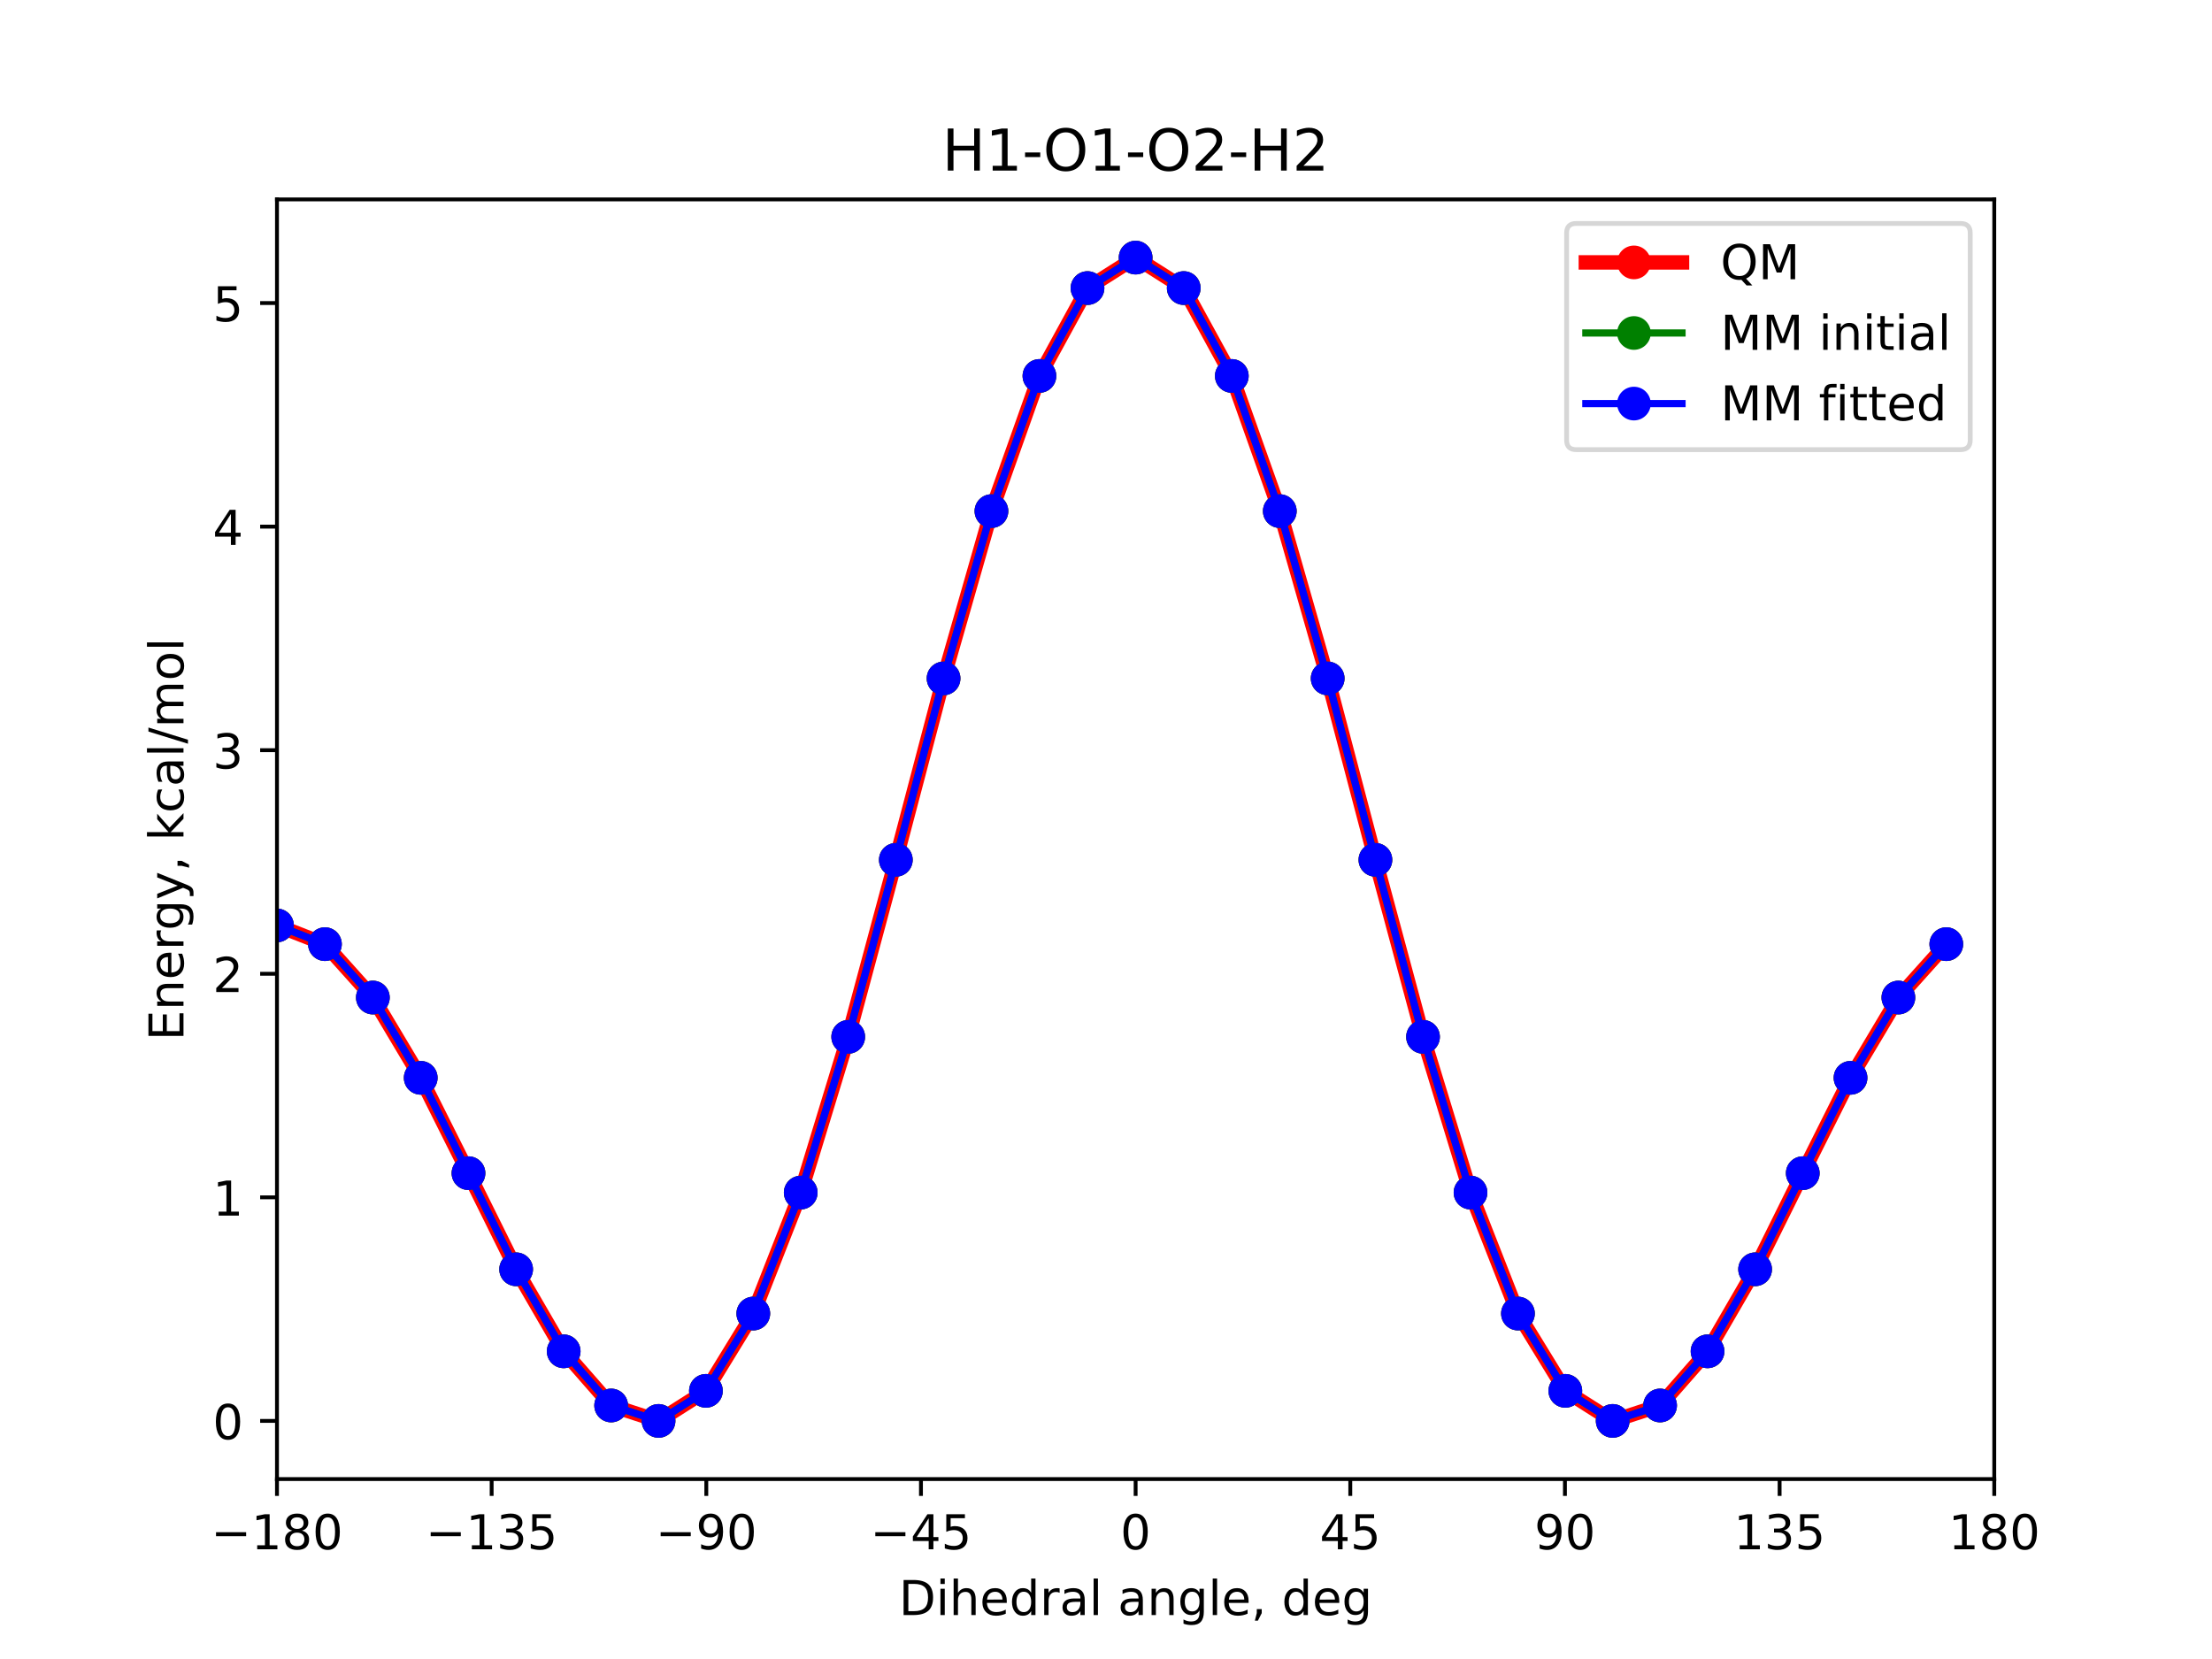 <?xml version="1.0" encoding="utf-8" standalone="no"?>
<!DOCTYPE svg PUBLIC "-//W3C//DTD SVG 1.1//EN"
  "http://www.w3.org/Graphics/SVG/1.1/DTD/svg11.dtd">
<!-- Created with matplotlib (http://matplotlib.org/) -->
<svg height="345pt" version="1.1" viewBox="0 0 460 345" width="460pt" xmlns="http://www.w3.org/2000/svg" xmlns:xlink="http://www.w3.org/1999/xlink">
 <defs>
  <style type="text/css">
*{stroke-linecap:butt;stroke-linejoin:round;}
  </style>
 </defs>
 <g id="figure_1">
  <g id="patch_1">
   <path d="M 0 345.6 
L 460.8 345.6 
L 460.8 0 
L 0 0 
z
" style="fill:#ffffff;"/>
  </g>
  <g id="axes_1">
   <g id="patch_2">
    <path d="M 57.6 307.584 
L 414.72 307.584 
L 414.72 41.472 
L 57.6 41.472 
z
" style="fill:#ffffff;"/>
   </g>
   <g id="matplotlib.axis_1">
    <g id="xtick_1">
     <g id="line2d_1">
      <defs>
       <path d="M 0 0 
L 0 3.5 
" id="m42f79b3a02" style="stroke:#000000;stroke-width:0.8;"/>
      </defs>
      <g>
       <use style="stroke:#000000;stroke-width:0.8;" x="57.6" xlink:href="#m42f79b3a02" y="307.584"/>
      </g>
     </g>
     <g id="text_1">
      <!-- −180 -->
      <defs>
       <path d="M 10.594 35.5 
L 73.188 35.5 
L 73.188 27.203 
L 10.594 27.203 
z
" id="DejaVuSans-2212"/>
       <path d="M 12.406 8.297 
L 28.516 8.297 
L 28.516 63.922 
L 10.984 60.406 
L 10.984 69.391 
L 28.422 72.906 
L 38.281 72.906 
L 38.281 8.297 
L 54.391 8.297 
L 54.391 0 
L 12.406 0 
z
" id="DejaVuSans-31"/>
       <path d="M 31.781 34.625 
Q 24.75 34.625 20.719 30.859 
Q 16.703 27.094 16.703 20.516 
Q 16.703 13.922 20.719 10.156 
Q 24.75 6.391 31.781 6.391 
Q 38.812 6.391 42.859 10.172 
Q 46.922 13.969 46.922 20.516 
Q 46.922 27.094 42.891 30.859 
Q 38.875 34.625 31.781 34.625 
z
M 21.922 38.812 
Q 15.578 40.375 12.031 44.719 
Q 8.5 49.078 8.5 55.328 
Q 8.5 64.062 14.719 69.141 
Q 20.953 74.219 31.781 74.219 
Q 42.672 74.219 48.875 69.141 
Q 55.078 64.062 55.078 55.328 
Q 55.078 49.078 51.531 44.719 
Q 48 40.375 41.703 38.812 
Q 48.828 37.156 52.797 32.312 
Q 56.781 27.484 56.781 20.516 
Q 56.781 9.906 50.312 4.234 
Q 43.844 -1.422 31.781 -1.422 
Q 19.734 -1.422 13.25 4.234 
Q 6.781 9.906 6.781 20.516 
Q 6.781 27.484 10.781 32.312 
Q 14.797 37.156 21.922 38.812 
z
M 18.312 54.391 
Q 18.312 48.734 21.844 45.562 
Q 25.391 42.391 31.781 42.391 
Q 38.141 42.391 41.719 45.562 
Q 45.312 48.734 45.312 54.391 
Q 45.312 60.062 41.719 63.234 
Q 38.141 66.406 31.781 66.406 
Q 25.391 66.406 21.844 63.234 
Q 18.312 60.062 18.312 54.391 
z
" id="DejaVuSans-38"/>
       <path d="M 31.781 66.406 
Q 24.172 66.406 20.328 58.906 
Q 16.5 51.422 16.5 36.375 
Q 16.5 21.391 20.328 13.891 
Q 24.172 6.391 31.781 6.391 
Q 39.453 6.391 43.281 13.891 
Q 47.125 21.391 47.125 36.375 
Q 47.125 51.422 43.281 58.906 
Q 39.453 66.406 31.781 66.406 
z
M 31.781 74.219 
Q 44.047 74.219 50.516 64.516 
Q 56.984 54.828 56.984 36.375 
Q 56.984 17.969 50.516 8.266 
Q 44.047 -1.422 31.781 -1.422 
Q 19.531 -1.422 13.062 8.266 
Q 6.594 17.969 6.594 36.375 
Q 6.594 54.828 13.062 64.516 
Q 19.531 74.219 31.781 74.219 
z
" id="DejaVuSans-30"/>
      </defs>
      <g transform="translate(43.866 322.182)scale(0.1 -0.1)">
       <use xlink:href="#DejaVuSans-2212"/>
       <use x="83.789" xlink:href="#DejaVuSans-31"/>
       <use x="147.412" xlink:href="#DejaVuSans-38"/>
       <use x="211.035" xlink:href="#DejaVuSans-30"/>
      </g>
     </g>
    </g>
    <g id="xtick_2">
     <g id="line2d_2">
      <g>
       <use style="stroke:#000000;stroke-width:0.8;" x="102.24" xlink:href="#m42f79b3a02" y="307.584"/>
      </g>
     </g>
     <g id="text_2">
      <!-- −135 -->
      <defs>
       <path d="M 40.578 39.312 
Q 47.656 37.797 51.625 33 
Q 55.609 28.219 55.609 21.188 
Q 55.609 10.406 48.188 4.484 
Q 40.766 -1.422 27.094 -1.422 
Q 22.516 -1.422 17.656 -0.516 
Q 12.797 0.391 7.625 2.203 
L 7.625 11.719 
Q 11.719 9.328 16.594 8.109 
Q 21.484 6.891 26.812 6.891 
Q 36.078 6.891 40.938 10.547 
Q 45.797 14.203 45.797 21.188 
Q 45.797 27.641 41.281 31.266 
Q 36.766 34.906 28.719 34.906 
L 20.219 34.906 
L 20.219 43.016 
L 29.109 43.016 
Q 36.375 43.016 40.234 45.922 
Q 44.094 48.828 44.094 54.297 
Q 44.094 59.906 40.109 62.906 
Q 36.141 65.922 28.719 65.922 
Q 24.656 65.922 20.016 65.031 
Q 15.375 64.156 9.812 62.312 
L 9.812 71.094 
Q 15.438 72.656 20.344 73.438 
Q 25.25 74.219 29.594 74.219 
Q 40.828 74.219 47.359 69.109 
Q 53.906 64.016 53.906 55.328 
Q 53.906 49.266 50.438 45.094 
Q 46.969 40.922 40.578 39.312 
z
" id="DejaVuSans-33"/>
       <path d="M 10.797 72.906 
L 49.516 72.906 
L 49.516 64.594 
L 19.828 64.594 
L 19.828 46.734 
Q 21.969 47.469 24.109 47.828 
Q 26.266 48.188 28.422 48.188 
Q 40.625 48.188 47.75 41.5 
Q 54.891 34.812 54.891 23.391 
Q 54.891 11.625 47.562 5.094 
Q 40.234 -1.422 26.906 -1.422 
Q 22.312 -1.422 17.547 -0.641 
Q 12.797 0.141 7.719 1.703 
L 7.719 11.625 
Q 12.109 9.234 16.797 8.062 
Q 21.484 6.891 26.703 6.891 
Q 35.156 6.891 40.078 11.328 
Q 45.016 15.766 45.016 23.391 
Q 45.016 31 40.078 35.438 
Q 35.156 39.891 26.703 39.891 
Q 22.75 39.891 18.812 39.016 
Q 14.891 38.141 10.797 36.281 
z
" id="DejaVuSans-35"/>
      </defs>
      <g transform="translate(88.506 322.182)scale(0.1 -0.1)">
       <use xlink:href="#DejaVuSans-2212"/>
       <use x="83.789" xlink:href="#DejaVuSans-31"/>
       <use x="147.412" xlink:href="#DejaVuSans-33"/>
       <use x="211.035" xlink:href="#DejaVuSans-35"/>
      </g>
     </g>
    </g>
    <g id="xtick_3">
     <g id="line2d_3">
      <g>
       <use style="stroke:#000000;stroke-width:0.8;" x="146.88" xlink:href="#m42f79b3a02" y="307.584"/>
      </g>
     </g>
     <g id="text_3">
      <!-- −90 -->
      <defs>
       <path d="M 10.984 1.516 
L 10.984 10.5 
Q 14.703 8.734 18.5 7.812 
Q 22.312 6.891 25.984 6.891 
Q 35.75 6.891 40.891 13.453 
Q 46.047 20.016 46.781 33.406 
Q 43.953 29.203 39.594 26.953 
Q 35.25 24.703 29.984 24.703 
Q 19.047 24.703 12.672 31.312 
Q 6.297 37.938 6.297 49.422 
Q 6.297 60.641 12.938 67.422 
Q 19.578 74.219 30.609 74.219 
Q 43.266 74.219 49.922 64.516 
Q 56.594 54.828 56.594 36.375 
Q 56.594 19.141 48.406 8.859 
Q 40.234 -1.422 26.422 -1.422 
Q 22.703 -1.422 18.891 -0.688 
Q 15.094 0.047 10.984 1.516 
z
M 30.609 32.422 
Q 37.25 32.422 41.125 36.953 
Q 45.016 41.5 45.016 49.422 
Q 45.016 57.281 41.125 61.844 
Q 37.25 66.406 30.609 66.406 
Q 23.969 66.406 20.094 61.844 
Q 16.219 57.281 16.219 49.422 
Q 16.219 41.5 20.094 36.953 
Q 23.969 32.422 30.609 32.422 
z
" id="DejaVuSans-39"/>
      </defs>
      <g transform="translate(136.328 322.182)scale(0.1 -0.1)">
       <use xlink:href="#DejaVuSans-2212"/>
       <use x="83.789" xlink:href="#DejaVuSans-39"/>
       <use x="147.412" xlink:href="#DejaVuSans-30"/>
      </g>
     </g>
    </g>
    <g id="xtick_4">
     <g id="line2d_4">
      <g>
       <use style="stroke:#000000;stroke-width:0.8;" x="191.52" xlink:href="#m42f79b3a02" y="307.584"/>
      </g>
     </g>
     <g id="text_4">
      <!-- −45 -->
      <defs>
       <path d="M 37.797 64.312 
L 12.891 25.391 
L 37.797 25.391 
z
M 35.203 72.906 
L 47.609 72.906 
L 47.609 25.391 
L 58.016 25.391 
L 58.016 17.188 
L 47.609 17.188 
L 47.609 0 
L 37.797 0 
L 37.797 17.188 
L 4.891 17.188 
L 4.891 26.703 
z
" id="DejaVuSans-34"/>
      </defs>
      <g transform="translate(180.968 322.182)scale(0.1 -0.1)">
       <use xlink:href="#DejaVuSans-2212"/>
       <use x="83.789" xlink:href="#DejaVuSans-34"/>
       <use x="147.412" xlink:href="#DejaVuSans-35"/>
      </g>
     </g>
    </g>
    <g id="xtick_5">
     <g id="line2d_5">
      <g>
       <use style="stroke:#000000;stroke-width:0.8;" x="236.16" xlink:href="#m42f79b3a02" y="307.584"/>
      </g>
     </g>
     <g id="text_5">
      <!-- 0 -->
      <g transform="translate(232.979 322.182)scale(0.1 -0.1)">
       <use xlink:href="#DejaVuSans-30"/>
      </g>
     </g>
    </g>
    <g id="xtick_6">
     <g id="line2d_6">
      <g>
       <use style="stroke:#000000;stroke-width:0.8;" x="280.8" xlink:href="#m42f79b3a02" y="307.584"/>
      </g>
     </g>
     <g id="text_6">
      <!-- 45 -->
      <g transform="translate(274.438 322.182)scale(0.1 -0.1)">
       <use xlink:href="#DejaVuSans-34"/>
       <use x="63.623" xlink:href="#DejaVuSans-35"/>
      </g>
     </g>
    </g>
    <g id="xtick_7">
     <g id="line2d_7">
      <g>
       <use style="stroke:#000000;stroke-width:0.8;" x="325.44" xlink:href="#m42f79b3a02" y="307.584"/>
      </g>
     </g>
     <g id="text_7">
      <!-- 90 -->
      <g transform="translate(319.077 322.182)scale(0.1 -0.1)">
       <use xlink:href="#DejaVuSans-39"/>
       <use x="63.623" xlink:href="#DejaVuSans-30"/>
      </g>
     </g>
    </g>
    <g id="xtick_8">
     <g id="line2d_8">
      <g>
       <use style="stroke:#000000;stroke-width:0.8;" x="370.08" xlink:href="#m42f79b3a02" y="307.584"/>
      </g>
     </g>
     <g id="text_8">
      <!-- 135 -->
      <g transform="translate(360.536 322.182)scale(0.1 -0.1)">
       <use xlink:href="#DejaVuSans-31"/>
       <use x="63.623" xlink:href="#DejaVuSans-33"/>
       <use x="127.246" xlink:href="#DejaVuSans-35"/>
      </g>
     </g>
    </g>
    <g id="xtick_9">
     <g id="line2d_9">
      <g>
       <use style="stroke:#000000;stroke-width:0.8;" x="414.72" xlink:href="#m42f79b3a02" y="307.584"/>
      </g>
     </g>
     <g id="text_9">
      <!-- 180 -->
      <g transform="translate(405.176 322.182)scale(0.1 -0.1)">
       <use xlink:href="#DejaVuSans-31"/>
       <use x="63.623" xlink:href="#DejaVuSans-38"/>
       <use x="127.246" xlink:href="#DejaVuSans-30"/>
      </g>
     </g>
    </g>
    <g id="text_10">
     <!-- Dihedral angle, deg -->
     <defs>
      <path d="M 19.672 64.797 
L 19.672 8.109 
L 31.594 8.109 
Q 46.688 8.109 53.688 14.938 
Q 60.688 21.781 60.688 36.531 
Q 60.688 51.172 53.688 57.984 
Q 46.688 64.797 31.594 64.797 
z
M 9.812 72.906 
L 30.078 72.906 
Q 51.266 72.906 61.172 64.094 
Q 71.094 55.281 71.094 36.531 
Q 71.094 17.672 61.125 8.828 
Q 51.172 0 30.078 0 
L 9.812 0 
z
" id="DejaVuSans-44"/>
      <path d="M 9.422 54.688 
L 18.406 54.688 
L 18.406 0 
L 9.422 0 
z
M 9.422 75.984 
L 18.406 75.984 
L 18.406 64.594 
L 9.422 64.594 
z
" id="DejaVuSans-69"/>
      <path d="M 54.891 33.016 
L 54.891 0 
L 45.906 0 
L 45.906 32.719 
Q 45.906 40.484 42.875 44.328 
Q 39.844 48.188 33.797 48.188 
Q 26.516 48.188 22.312 43.547 
Q 18.109 38.922 18.109 30.906 
L 18.109 0 
L 9.078 0 
L 9.078 75.984 
L 18.109 75.984 
L 18.109 46.188 
Q 21.344 51.125 25.703 53.562 
Q 30.078 56 35.797 56 
Q 45.219 56 50.047 50.172 
Q 54.891 44.344 54.891 33.016 
z
" id="DejaVuSans-68"/>
      <path d="M 56.203 29.594 
L 56.203 25.203 
L 14.891 25.203 
Q 15.484 15.922 20.484 11.062 
Q 25.484 6.203 34.422 6.203 
Q 39.594 6.203 44.453 7.469 
Q 49.312 8.734 54.109 11.281 
L 54.109 2.781 
Q 49.266 0.734 44.188 -0.344 
Q 39.109 -1.422 33.891 -1.422 
Q 20.797 -1.422 13.156 6.188 
Q 5.516 13.812 5.516 26.812 
Q 5.516 40.234 12.766 48.109 
Q 20.016 56 32.328 56 
Q 43.359 56 49.781 48.891 
Q 56.203 41.797 56.203 29.594 
z
M 47.219 32.234 
Q 47.125 39.594 43.094 43.984 
Q 39.062 48.391 32.422 48.391 
Q 24.906 48.391 20.391 44.141 
Q 15.875 39.891 15.188 32.172 
z
" id="DejaVuSans-65"/>
      <path d="M 45.406 46.391 
L 45.406 75.984 
L 54.391 75.984 
L 54.391 0 
L 45.406 0 
L 45.406 8.203 
Q 42.578 3.328 38.25 0.953 
Q 33.938 -1.422 27.875 -1.422 
Q 17.969 -1.422 11.734 6.484 
Q 5.516 14.406 5.516 27.297 
Q 5.516 40.188 11.734 48.094 
Q 17.969 56 27.875 56 
Q 33.938 56 38.25 53.625 
Q 42.578 51.266 45.406 46.391 
z
M 14.797 27.297 
Q 14.797 17.391 18.875 11.75 
Q 22.953 6.109 30.078 6.109 
Q 37.203 6.109 41.297 11.75 
Q 45.406 17.391 45.406 27.297 
Q 45.406 37.203 41.297 42.844 
Q 37.203 48.484 30.078 48.484 
Q 22.953 48.484 18.875 42.844 
Q 14.797 37.203 14.797 27.297 
z
" id="DejaVuSans-64"/>
      <path d="M 41.109 46.297 
Q 39.594 47.172 37.812 47.578 
Q 36.031 48 33.891 48 
Q 26.266 48 22.188 43.047 
Q 18.109 38.094 18.109 28.812 
L 18.109 0 
L 9.078 0 
L 9.078 54.688 
L 18.109 54.688 
L 18.109 46.188 
Q 20.953 51.172 25.484 53.578 
Q 30.031 56 36.531 56 
Q 37.453 56 38.578 55.875 
Q 39.703 55.766 41.062 55.516 
z
" id="DejaVuSans-72"/>
      <path d="M 34.281 27.484 
Q 23.391 27.484 19.188 25 
Q 14.984 22.516 14.984 16.5 
Q 14.984 11.719 18.141 8.906 
Q 21.297 6.109 26.703 6.109 
Q 34.188 6.109 38.703 11.406 
Q 43.219 16.703 43.219 25.484 
L 43.219 27.484 
z
M 52.203 31.203 
L 52.203 0 
L 43.219 0 
L 43.219 8.297 
Q 40.141 3.328 35.547 0.953 
Q 30.953 -1.422 24.312 -1.422 
Q 15.922 -1.422 10.953 3.297 
Q 6 8.016 6 15.922 
Q 6 25.141 12.172 29.828 
Q 18.359 34.516 30.609 34.516 
L 43.219 34.516 
L 43.219 35.406 
Q 43.219 41.609 39.141 45 
Q 35.062 48.391 27.688 48.391 
Q 23 48.391 18.547 47.266 
Q 14.109 46.141 10.016 43.891 
L 10.016 52.203 
Q 14.938 54.109 19.578 55.047 
Q 24.219 56 28.609 56 
Q 40.484 56 46.344 49.844 
Q 52.203 43.703 52.203 31.203 
z
" id="DejaVuSans-61"/>
      <path d="M 9.422 75.984 
L 18.406 75.984 
L 18.406 0 
L 9.422 0 
z
" id="DejaVuSans-6c"/>
      <path id="DejaVuSans-20"/>
      <path d="M 54.891 33.016 
L 54.891 0 
L 45.906 0 
L 45.906 32.719 
Q 45.906 40.484 42.875 44.328 
Q 39.844 48.188 33.797 48.188 
Q 26.516 48.188 22.312 43.547 
Q 18.109 38.922 18.109 30.906 
L 18.109 0 
L 9.078 0 
L 9.078 54.688 
L 18.109 54.688 
L 18.109 46.188 
Q 21.344 51.125 25.703 53.562 
Q 30.078 56 35.797 56 
Q 45.219 56 50.047 50.172 
Q 54.891 44.344 54.891 33.016 
z
" id="DejaVuSans-6e"/>
      <path d="M 45.406 27.984 
Q 45.406 37.75 41.375 43.109 
Q 37.359 48.484 30.078 48.484 
Q 22.859 48.484 18.828 43.109 
Q 14.797 37.75 14.797 27.984 
Q 14.797 18.266 18.828 12.891 
Q 22.859 7.516 30.078 7.516 
Q 37.359 7.516 41.375 12.891 
Q 45.406 18.266 45.406 27.984 
z
M 54.391 6.781 
Q 54.391 -7.172 48.188 -13.984 
Q 42 -20.797 29.203 -20.797 
Q 24.469 -20.797 20.266 -20.094 
Q 16.062 -19.391 12.109 -17.922 
L 12.109 -9.188 
Q 16.062 -11.328 19.922 -12.344 
Q 23.781 -13.375 27.781 -13.375 
Q 36.625 -13.375 41.016 -8.766 
Q 45.406 -4.156 45.406 5.172 
L 45.406 9.625 
Q 42.625 4.781 38.281 2.391 
Q 33.938 0 27.875 0 
Q 17.828 0 11.672 7.656 
Q 5.516 15.328 5.516 27.984 
Q 5.516 40.672 11.672 48.328 
Q 17.828 56 27.875 56 
Q 33.938 56 38.281 53.609 
Q 42.625 51.219 45.406 46.391 
L 45.406 54.688 
L 54.391 54.688 
z
" id="DejaVuSans-67"/>
      <path d="M 11.719 12.406 
L 22.016 12.406 
L 22.016 4 
L 14.016 -11.625 
L 7.719 -11.625 
L 11.719 4 
z
" id="DejaVuSans-2c"/>
     </defs>
     <g transform="translate(186.928 335.861)scale(0.1 -0.1)">
      <use xlink:href="#DejaVuSans-44"/>
      <use x="77.002" xlink:href="#DejaVuSans-69"/>
      <use x="104.785" xlink:href="#DejaVuSans-68"/>
      <use x="168.164" xlink:href="#DejaVuSans-65"/>
      <use x="229.688" xlink:href="#DejaVuSans-64"/>
      <use x="293.164" xlink:href="#DejaVuSans-72"/>
      <use x="334.277" xlink:href="#DejaVuSans-61"/>
      <use x="395.557" xlink:href="#DejaVuSans-6c"/>
      <use x="423.34" xlink:href="#DejaVuSans-20"/>
      <use x="455.127" xlink:href="#DejaVuSans-61"/>
      <use x="516.406" xlink:href="#DejaVuSans-6e"/>
      <use x="579.785" xlink:href="#DejaVuSans-67"/>
      <use x="643.262" xlink:href="#DejaVuSans-6c"/>
      <use x="671.045" xlink:href="#DejaVuSans-65"/>
      <use x="732.568" xlink:href="#DejaVuSans-2c"/>
      <use x="764.355" xlink:href="#DejaVuSans-20"/>
      <use x="796.143" xlink:href="#DejaVuSans-64"/>
      <use x="859.619" xlink:href="#DejaVuSans-65"/>
      <use x="921.143" xlink:href="#DejaVuSans-67"/>
     </g>
    </g>
   </g>
   <g id="matplotlib.axis_2">
    <g id="ytick_1">
     <g id="line2d_10">
      <defs>
       <path d="M 0 0 
L -3.5 0 
" id="mabd5f829ea" style="stroke:#000000;stroke-width:0.8;"/>
      </defs>
      <g>
       <use style="stroke:#000000;stroke-width:0.8;" x="57.6" xlink:href="#mabd5f829ea" y="295.488"/>
      </g>
     </g>
     <g id="text_11">
      <!-- 0 -->
      <g transform="translate(44.237 299.287)scale(0.1 -0.1)">
       <use xlink:href="#DejaVuSans-30"/>
      </g>
     </g>
    </g>
    <g id="ytick_2">
     <g id="line2d_11">
      <g>
       <use style="stroke:#000000;stroke-width:0.8;" x="57.6" xlink:href="#mabd5f829ea" y="248.995"/>
      </g>
     </g>
     <g id="text_12">
      <!-- 1 -->
      <g transform="translate(44.237 252.794)scale(0.1 -0.1)">
       <use xlink:href="#DejaVuSans-31"/>
      </g>
     </g>
    </g>
    <g id="ytick_3">
     <g id="line2d_12">
      <g>
       <use style="stroke:#000000;stroke-width:0.8;" x="57.6" xlink:href="#mabd5f829ea" y="202.502"/>
      </g>
     </g>
     <g id="text_13">
      <!-- 2 -->
      <defs>
       <path d="M 19.188 8.297 
L 53.609 8.297 
L 53.609 0 
L 7.328 0 
L 7.328 8.297 
Q 12.938 14.109 22.625 23.891 
Q 32.328 33.688 34.812 36.531 
Q 39.547 41.844 41.422 45.531 
Q 43.312 49.219 43.312 52.781 
Q 43.312 58.594 39.234 62.25 
Q 35.156 65.922 28.609 65.922 
Q 23.969 65.922 18.812 64.312 
Q 13.672 62.703 7.812 59.422 
L 7.812 69.391 
Q 13.766 71.781 18.938 73 
Q 24.125 74.219 28.422 74.219 
Q 39.75 74.219 46.484 68.547 
Q 53.219 62.891 53.219 53.422 
Q 53.219 48.922 51.531 44.891 
Q 49.859 40.875 45.406 35.406 
Q 44.188 33.984 37.641 27.219 
Q 31.109 20.453 19.188 8.297 
z
" id="DejaVuSans-32"/>
      </defs>
      <g transform="translate(44.237 206.301)scale(0.1 -0.1)">
       <use xlink:href="#DejaVuSans-32"/>
      </g>
     </g>
    </g>
    <g id="ytick_4">
     <g id="line2d_13">
      <g>
       <use style="stroke:#000000;stroke-width:0.8;" x="57.6" xlink:href="#mabd5f829ea" y="156.009"/>
      </g>
     </g>
     <g id="text_14">
      <!-- 3 -->
      <g transform="translate(44.237 159.808)scale(0.1 -0.1)">
       <use xlink:href="#DejaVuSans-33"/>
      </g>
     </g>
    </g>
    <g id="ytick_5">
     <g id="line2d_14">
      <g>
       <use style="stroke:#000000;stroke-width:0.8;" x="57.6" xlink:href="#mabd5f829ea" y="109.516"/>
      </g>
     </g>
     <g id="text_15">
      <!-- 4 -->
      <g transform="translate(44.237 113.315)scale(0.1 -0.1)">
       <use xlink:href="#DejaVuSans-34"/>
      </g>
     </g>
    </g>
    <g id="ytick_6">
     <g id="line2d_15">
      <g>
       <use style="stroke:#000000;stroke-width:0.8;" x="57.6" xlink:href="#mabd5f829ea" y="63.023"/>
      </g>
     </g>
     <g id="text_16">
      <!-- 5 -->
      <g transform="translate(44.237 66.822)scale(0.1 -0.1)">
       <use xlink:href="#DejaVuSans-35"/>
      </g>
     </g>
    </g>
    <g id="text_17">
     <!-- Energy, kcal/mol -->
     <defs>
      <path d="M 9.812 72.906 
L 55.906 72.906 
L 55.906 64.594 
L 19.672 64.594 
L 19.672 43.016 
L 54.391 43.016 
L 54.391 34.719 
L 19.672 34.719 
L 19.672 8.297 
L 56.781 8.297 
L 56.781 0 
L 9.812 0 
z
" id="DejaVuSans-45"/>
      <path d="M 32.172 -5.078 
Q 28.375 -14.844 24.75 -17.812 
Q 21.141 -20.797 15.094 -20.797 
L 7.906 -20.797 
L 7.906 -13.281 
L 13.188 -13.281 
Q 16.891 -13.281 18.938 -11.516 
Q 21 -9.766 23.484 -3.219 
L 25.094 0.875 
L 2.984 54.688 
L 12.5 54.688 
L 29.594 11.922 
L 46.688 54.688 
L 56.203 54.688 
z
" id="DejaVuSans-79"/>
      <path d="M 9.078 75.984 
L 18.109 75.984 
L 18.109 31.109 
L 44.922 54.688 
L 56.391 54.688 
L 27.391 29.109 
L 57.625 0 
L 45.906 0 
L 18.109 26.703 
L 18.109 0 
L 9.078 0 
z
" id="DejaVuSans-6b"/>
      <path d="M 48.781 52.594 
L 48.781 44.188 
Q 44.969 46.297 41.141 47.344 
Q 37.312 48.391 33.406 48.391 
Q 24.656 48.391 19.812 42.844 
Q 14.984 37.312 14.984 27.297 
Q 14.984 17.281 19.812 11.734 
Q 24.656 6.203 33.406 6.203 
Q 37.312 6.203 41.141 7.25 
Q 44.969 8.297 48.781 10.406 
L 48.781 2.094 
Q 45.016 0.344 40.984 -0.531 
Q 36.969 -1.422 32.422 -1.422 
Q 20.062 -1.422 12.781 6.344 
Q 5.516 14.109 5.516 27.297 
Q 5.516 40.672 12.859 48.328 
Q 20.219 56 33.016 56 
Q 37.156 56 41.109 55.141 
Q 45.062 54.297 48.781 52.594 
z
" id="DejaVuSans-63"/>
      <path d="M 25.391 72.906 
L 33.688 72.906 
L 8.297 -9.281 
L 0 -9.281 
z
" id="DejaVuSans-2f"/>
      <path d="M 52 44.188 
Q 55.375 50.25 60.062 53.125 
Q 64.75 56 71.094 56 
Q 79.641 56 84.281 50.016 
Q 88.922 44.047 88.922 33.016 
L 88.922 0 
L 79.891 0 
L 79.891 32.719 
Q 79.891 40.578 77.094 44.375 
Q 74.312 48.188 68.609 48.188 
Q 61.625 48.188 57.562 43.547 
Q 53.516 38.922 53.516 30.906 
L 53.516 0 
L 44.484 0 
L 44.484 32.719 
Q 44.484 40.625 41.703 44.406 
Q 38.922 48.188 33.109 48.188 
Q 26.219 48.188 22.156 43.531 
Q 18.109 38.875 18.109 30.906 
L 18.109 0 
L 9.078 0 
L 9.078 54.688 
L 18.109 54.688 
L 18.109 46.188 
Q 21.188 51.219 25.484 53.609 
Q 29.781 56 35.688 56 
Q 41.656 56 45.828 52.969 
Q 50 49.953 52 44.188 
z
" id="DejaVuSans-6d"/>
      <path d="M 30.609 48.391 
Q 23.391 48.391 19.188 42.75 
Q 14.984 37.109 14.984 27.297 
Q 14.984 17.484 19.156 11.844 
Q 23.344 6.203 30.609 6.203 
Q 37.797 6.203 41.984 11.859 
Q 46.188 17.531 46.188 27.297 
Q 46.188 37.016 41.984 42.703 
Q 37.797 48.391 30.609 48.391 
z
M 30.609 56 
Q 42.328 56 49.016 48.375 
Q 55.719 40.766 55.719 27.297 
Q 55.719 13.875 49.016 6.219 
Q 42.328 -1.422 30.609 -1.422 
Q 18.844 -1.422 12.172 6.219 
Q 5.516 13.875 5.516 27.297 
Q 5.516 40.766 12.172 48.375 
Q 18.844 56 30.609 56 
z
" id="DejaVuSans-6f"/>
     </defs>
     <g transform="translate(38.158 216.4)rotate(-90)scale(0.1 -0.1)">
      <use xlink:href="#DejaVuSans-45"/>
      <use x="63.184" xlink:href="#DejaVuSans-6e"/>
      <use x="126.562" xlink:href="#DejaVuSans-65"/>
      <use x="188.086" xlink:href="#DejaVuSans-72"/>
      <use x="229.184" xlink:href="#DejaVuSans-67"/>
      <use x="292.66" xlink:href="#DejaVuSans-79"/>
      <use x="351.84" xlink:href="#DejaVuSans-2c"/>
      <use x="383.627" xlink:href="#DejaVuSans-20"/>
      <use x="415.414" xlink:href="#DejaVuSans-6b"/>
      <use x="473.324" xlink:href="#DejaVuSans-63"/>
      <use x="528.305" xlink:href="#DejaVuSans-61"/>
      <use x="589.584" xlink:href="#DejaVuSans-6c"/>
      <use x="617.367" xlink:href="#DejaVuSans-2f"/>
      <use x="651.059" xlink:href="#DejaVuSans-6d"/>
      <use x="748.471" xlink:href="#DejaVuSans-6f"/>
      <use x="809.652" xlink:href="#DejaVuSans-6c"/>
     </g>
    </g>
   </g>
   <g id="line2d_16">
    <path clip-path="url(#pc1b115f3b5)" d="M 57.6 192.451 
L 67.574 196.341 
L 77.539 207.446 
L 87.491 224.141 
L 97.423 243.97 
L 107.334 263.961 
L 117.223 281.015 
L 127.093 292.279 
L 136.95 295.488 
L 146.801 289.237 
L 156.653 273.159 
L 166.515 248.005 
L 176.393 215.621 
L 186.294 178.81 
L 196.222 141.082 
L 206.177 106.291 
L 216.156 78.182 
L 226.153 59.907 
L 236.16 53.568 
L 246.167 59.907 
L 256.164 78.182 
L 266.143 106.291 
L 276.098 141.082 
L 286.026 178.81 
L 295.927 215.621 
L 305.805 248.005 
L 315.667 273.159 
L 325.519 289.237 
L 335.37 295.488 
L 345.227 292.279 
L 355.097 281.015 
L 364.986 263.961 
L 374.897 243.97 
L 384.829 224.141 
L 394.781 207.446 
L 404.746 196.341 
" style="fill:none;stroke:#ff0000;stroke-linecap:square;stroke-width:3;"/>
    <defs>
     <path d="M 0 3 
C 0.796 3 1.559 2.684 2.121 2.121 
C 2.684 1.559 3 0.796 3 0 
C 3 -0.796 2.684 -1.559 2.121 -2.121 
C 1.559 -2.684 0.796 -3 0 -3 
C -0.796 -3 -1.559 -2.684 -2.121 -2.121 
C -2.684 -1.559 -3 -0.796 -3 0 
C -3 0.796 -2.684 1.559 -2.121 2.121 
C -1.559 2.684 -0.796 3 0 3 
z
" id="m4dbd01a3a0" style="stroke:#ff0000;"/>
    </defs>
    <g clip-path="url(#pc1b115f3b5)">
     <use style="fill:#ff0000;stroke:#ff0000;" x="57.6" xlink:href="#m4dbd01a3a0" y="192.451"/>
     <use style="fill:#ff0000;stroke:#ff0000;" x="67.574" xlink:href="#m4dbd01a3a0" y="196.341"/>
     <use style="fill:#ff0000;stroke:#ff0000;" x="77.539" xlink:href="#m4dbd01a3a0" y="207.446"/>
     <use style="fill:#ff0000;stroke:#ff0000;" x="87.491" xlink:href="#m4dbd01a3a0" y="224.141"/>
     <use style="fill:#ff0000;stroke:#ff0000;" x="97.423" xlink:href="#m4dbd01a3a0" y="243.97"/>
     <use style="fill:#ff0000;stroke:#ff0000;" x="107.334" xlink:href="#m4dbd01a3a0" y="263.961"/>
     <use style="fill:#ff0000;stroke:#ff0000;" x="117.223" xlink:href="#m4dbd01a3a0" y="281.015"/>
     <use style="fill:#ff0000;stroke:#ff0000;" x="127.093" xlink:href="#m4dbd01a3a0" y="292.279"/>
     <use style="fill:#ff0000;stroke:#ff0000;" x="136.95" xlink:href="#m4dbd01a3a0" y="295.488"/>
     <use style="fill:#ff0000;stroke:#ff0000;" x="146.801" xlink:href="#m4dbd01a3a0" y="289.237"/>
     <use style="fill:#ff0000;stroke:#ff0000;" x="156.653" xlink:href="#m4dbd01a3a0" y="273.159"/>
     <use style="fill:#ff0000;stroke:#ff0000;" x="166.515" xlink:href="#m4dbd01a3a0" y="248.005"/>
     <use style="fill:#ff0000;stroke:#ff0000;" x="176.393" xlink:href="#m4dbd01a3a0" y="215.621"/>
     <use style="fill:#ff0000;stroke:#ff0000;" x="186.294" xlink:href="#m4dbd01a3a0" y="178.81"/>
     <use style="fill:#ff0000;stroke:#ff0000;" x="196.222" xlink:href="#m4dbd01a3a0" y="141.082"/>
     <use style="fill:#ff0000;stroke:#ff0000;" x="206.177" xlink:href="#m4dbd01a3a0" y="106.291"/>
     <use style="fill:#ff0000;stroke:#ff0000;" x="216.156" xlink:href="#m4dbd01a3a0" y="78.182"/>
     <use style="fill:#ff0000;stroke:#ff0000;" x="226.153" xlink:href="#m4dbd01a3a0" y="59.907"/>
     <use style="fill:#ff0000;stroke:#ff0000;" x="236.16" xlink:href="#m4dbd01a3a0" y="53.568"/>
     <use style="fill:#ff0000;stroke:#ff0000;" x="246.167" xlink:href="#m4dbd01a3a0" y="59.907"/>
     <use style="fill:#ff0000;stroke:#ff0000;" x="256.164" xlink:href="#m4dbd01a3a0" y="78.182"/>
     <use style="fill:#ff0000;stroke:#ff0000;" x="266.143" xlink:href="#m4dbd01a3a0" y="106.291"/>
     <use style="fill:#ff0000;stroke:#ff0000;" x="276.098" xlink:href="#m4dbd01a3a0" y="141.082"/>
     <use style="fill:#ff0000;stroke:#ff0000;" x="286.026" xlink:href="#m4dbd01a3a0" y="178.81"/>
     <use style="fill:#ff0000;stroke:#ff0000;" x="295.927" xlink:href="#m4dbd01a3a0" y="215.621"/>
     <use style="fill:#ff0000;stroke:#ff0000;" x="305.805" xlink:href="#m4dbd01a3a0" y="248.005"/>
     <use style="fill:#ff0000;stroke:#ff0000;" x="315.667" xlink:href="#m4dbd01a3a0" y="273.159"/>
     <use style="fill:#ff0000;stroke:#ff0000;" x="325.519" xlink:href="#m4dbd01a3a0" y="289.237"/>
     <use style="fill:#ff0000;stroke:#ff0000;" x="335.37" xlink:href="#m4dbd01a3a0" y="295.488"/>
     <use style="fill:#ff0000;stroke:#ff0000;" x="345.227" xlink:href="#m4dbd01a3a0" y="292.279"/>
     <use style="fill:#ff0000;stroke:#ff0000;" x="355.097" xlink:href="#m4dbd01a3a0" y="281.015"/>
     <use style="fill:#ff0000;stroke:#ff0000;" x="364.986" xlink:href="#m4dbd01a3a0" y="263.961"/>
     <use style="fill:#ff0000;stroke:#ff0000;" x="374.897" xlink:href="#m4dbd01a3a0" y="243.97"/>
     <use style="fill:#ff0000;stroke:#ff0000;" x="384.829" xlink:href="#m4dbd01a3a0" y="224.141"/>
     <use style="fill:#ff0000;stroke:#ff0000;" x="394.781" xlink:href="#m4dbd01a3a0" y="207.446"/>
     <use style="fill:#ff0000;stroke:#ff0000;" x="404.746" xlink:href="#m4dbd01a3a0" y="196.341"/>
    </g>
   </g>
   <g id="line2d_17">
    <path clip-path="url(#pc1b115f3b5)" d="M 57.6 192.451 
L 67.574 196.341 
L 77.539 207.446 
L 87.491 224.141 
L 97.423 243.97 
L 107.334 263.962 
L 117.223 281.015 
L 127.093 292.279 
L 136.95 295.488 
L 146.801 289.237 
L 156.653 273.159 
L 166.515 248.005 
L 176.393 215.621 
L 186.294 178.81 
L 196.222 141.082 
L 206.177 106.291 
L 216.156 78.182 
L 226.153 59.907 
L 236.16 53.568 
L 246.167 59.907 
L 256.164 78.182 
L 266.143 106.291 
L 276.098 141.082 
L 286.026 178.81 
L 295.927 215.621 
L 305.805 248.005 
L 315.667 273.159 
L 325.519 289.237 
L 335.37 295.488 
L 345.227 292.279 
L 355.097 281.015 
L 364.986 263.962 
L 374.897 243.97 
L 384.829 224.141 
L 394.781 207.446 
L 404.746 196.341 
" style="fill:none;stroke:#008000;stroke-linecap:square;stroke-width:1.5;"/>
    <defs>
     <path d="M 0 3 
C 0.796 3 1.559 2.684 2.121 2.121 
C 2.684 1.559 3 0.796 3 0 
C 3 -0.796 2.684 -1.559 2.121 -2.121 
C 1.559 -2.684 0.796 -3 0 -3 
C -0.796 -3 -1.559 -2.684 -2.121 -2.121 
C -2.684 -1.559 -3 -0.796 -3 0 
C -3 0.796 -2.684 1.559 -2.121 2.121 
C -1.559 2.684 -0.796 3 0 3 
z
" id="mc0672b9f7e" style="stroke:#008000;"/>
    </defs>
    <g clip-path="url(#pc1b115f3b5)">
     <use style="fill:#008000;stroke:#008000;" x="57.6" xlink:href="#mc0672b9f7e" y="192.451"/>
     <use style="fill:#008000;stroke:#008000;" x="67.574" xlink:href="#mc0672b9f7e" y="196.341"/>
     <use style="fill:#008000;stroke:#008000;" x="77.539" xlink:href="#mc0672b9f7e" y="207.446"/>
     <use style="fill:#008000;stroke:#008000;" x="87.491" xlink:href="#mc0672b9f7e" y="224.141"/>
     <use style="fill:#008000;stroke:#008000;" x="97.423" xlink:href="#mc0672b9f7e" y="243.97"/>
     <use style="fill:#008000;stroke:#008000;" x="107.334" xlink:href="#mc0672b9f7e" y="263.962"/>
     <use style="fill:#008000;stroke:#008000;" x="117.223" xlink:href="#mc0672b9f7e" y="281.015"/>
     <use style="fill:#008000;stroke:#008000;" x="127.093" xlink:href="#mc0672b9f7e" y="292.279"/>
     <use style="fill:#008000;stroke:#008000;" x="136.95" xlink:href="#mc0672b9f7e" y="295.488"/>
     <use style="fill:#008000;stroke:#008000;" x="146.801" xlink:href="#mc0672b9f7e" y="289.237"/>
     <use style="fill:#008000;stroke:#008000;" x="156.653" xlink:href="#mc0672b9f7e" y="273.159"/>
     <use style="fill:#008000;stroke:#008000;" x="166.515" xlink:href="#mc0672b9f7e" y="248.005"/>
     <use style="fill:#008000;stroke:#008000;" x="176.393" xlink:href="#mc0672b9f7e" y="215.621"/>
     <use style="fill:#008000;stroke:#008000;" x="186.294" xlink:href="#mc0672b9f7e" y="178.81"/>
     <use style="fill:#008000;stroke:#008000;" x="196.222" xlink:href="#mc0672b9f7e" y="141.082"/>
     <use style="fill:#008000;stroke:#008000;" x="206.177" xlink:href="#mc0672b9f7e" y="106.291"/>
     <use style="fill:#008000;stroke:#008000;" x="216.156" xlink:href="#mc0672b9f7e" y="78.182"/>
     <use style="fill:#008000;stroke:#008000;" x="226.153" xlink:href="#mc0672b9f7e" y="59.907"/>
     <use style="fill:#008000;stroke:#008000;" x="236.16" xlink:href="#mc0672b9f7e" y="53.568"/>
     <use style="fill:#008000;stroke:#008000;" x="246.167" xlink:href="#mc0672b9f7e" y="59.907"/>
     <use style="fill:#008000;stroke:#008000;" x="256.164" xlink:href="#mc0672b9f7e" y="78.182"/>
     <use style="fill:#008000;stroke:#008000;" x="266.143" xlink:href="#mc0672b9f7e" y="106.291"/>
     <use style="fill:#008000;stroke:#008000;" x="276.098" xlink:href="#mc0672b9f7e" y="141.082"/>
     <use style="fill:#008000;stroke:#008000;" x="286.026" xlink:href="#mc0672b9f7e" y="178.81"/>
     <use style="fill:#008000;stroke:#008000;" x="295.927" xlink:href="#mc0672b9f7e" y="215.621"/>
     <use style="fill:#008000;stroke:#008000;" x="305.805" xlink:href="#mc0672b9f7e" y="248.005"/>
     <use style="fill:#008000;stroke:#008000;" x="315.667" xlink:href="#mc0672b9f7e" y="273.159"/>
     <use style="fill:#008000;stroke:#008000;" x="325.519" xlink:href="#mc0672b9f7e" y="289.237"/>
     <use style="fill:#008000;stroke:#008000;" x="335.37" xlink:href="#mc0672b9f7e" y="295.488"/>
     <use style="fill:#008000;stroke:#008000;" x="345.227" xlink:href="#mc0672b9f7e" y="292.279"/>
     <use style="fill:#008000;stroke:#008000;" x="355.097" xlink:href="#mc0672b9f7e" y="281.015"/>
     <use style="fill:#008000;stroke:#008000;" x="364.986" xlink:href="#mc0672b9f7e" y="263.962"/>
     <use style="fill:#008000;stroke:#008000;" x="374.897" xlink:href="#mc0672b9f7e" y="243.97"/>
     <use style="fill:#008000;stroke:#008000;" x="384.829" xlink:href="#mc0672b9f7e" y="224.141"/>
     <use style="fill:#008000;stroke:#008000;" x="394.781" xlink:href="#mc0672b9f7e" y="207.446"/>
     <use style="fill:#008000;stroke:#008000;" x="404.746" xlink:href="#mc0672b9f7e" y="196.341"/>
    </g>
   </g>
   <g id="line2d_18">
    <path clip-path="url(#pc1b115f3b5)" d="M 57.6 192.451 
L 67.574 196.341 
L 77.539 207.446 
L 87.491 224.141 
L 97.423 243.97 
L 107.334 263.961 
L 117.223 281.015 
L 127.093 292.279 
L 136.95 295.488 
L 146.801 289.237 
L 156.653 273.159 
L 166.515 248.005 
L 176.393 215.621 
L 186.294 178.81 
L 196.222 141.082 
L 206.177 106.291 
L 216.156 78.182 
L 226.153 59.907 
L 236.16 53.568 
L 246.167 59.906 
L 256.164 78.182 
L 266.143 106.291 
L 276.098 141.082 
L 286.026 178.81 
L 295.927 215.621 
L 305.805 248.005 
L 315.667 273.159 
L 325.519 289.237 
L 335.37 295.488 
L 345.227 292.279 
L 355.097 281.016 
L 364.986 263.962 
L 374.897 243.97 
L 384.829 224.141 
L 394.781 207.446 
L 404.746 196.341 
" style="fill:none;stroke:#0000ff;stroke-linecap:square;stroke-width:1.5;"/>
    <defs>
     <path d="M 0 3 
C 0.796 3 1.559 2.684 2.121 2.121 
C 2.684 1.559 3 0.796 3 0 
C 3 -0.796 2.684 -1.559 2.121 -2.121 
C 1.559 -2.684 0.796 -3 0 -3 
C -0.796 -3 -1.559 -2.684 -2.121 -2.121 
C -2.684 -1.559 -3 -0.796 -3 0 
C -3 0.796 -2.684 1.559 -2.121 2.121 
C -1.559 2.684 -0.796 3 0 3 
z
" id="m0a970a01c9" style="stroke:#0000ff;"/>
    </defs>
    <g clip-path="url(#pc1b115f3b5)">
     <use style="fill:#0000ff;stroke:#0000ff;" x="57.6" xlink:href="#m0a970a01c9" y="192.451"/>
     <use style="fill:#0000ff;stroke:#0000ff;" x="67.574" xlink:href="#m0a970a01c9" y="196.341"/>
     <use style="fill:#0000ff;stroke:#0000ff;" x="77.539" xlink:href="#m0a970a01c9" y="207.446"/>
     <use style="fill:#0000ff;stroke:#0000ff;" x="87.491" xlink:href="#m0a970a01c9" y="224.141"/>
     <use style="fill:#0000ff;stroke:#0000ff;" x="97.423" xlink:href="#m0a970a01c9" y="243.97"/>
     <use style="fill:#0000ff;stroke:#0000ff;" x="107.334" xlink:href="#m0a970a01c9" y="263.961"/>
     <use style="fill:#0000ff;stroke:#0000ff;" x="117.223" xlink:href="#m0a970a01c9" y="281.015"/>
     <use style="fill:#0000ff;stroke:#0000ff;" x="127.093" xlink:href="#m0a970a01c9" y="292.279"/>
     <use style="fill:#0000ff;stroke:#0000ff;" x="136.95" xlink:href="#m0a970a01c9" y="295.488"/>
     <use style="fill:#0000ff;stroke:#0000ff;" x="146.801" xlink:href="#m0a970a01c9" y="289.237"/>
     <use style="fill:#0000ff;stroke:#0000ff;" x="156.653" xlink:href="#m0a970a01c9" y="273.159"/>
     <use style="fill:#0000ff;stroke:#0000ff;" x="166.515" xlink:href="#m0a970a01c9" y="248.005"/>
     <use style="fill:#0000ff;stroke:#0000ff;" x="176.393" xlink:href="#m0a970a01c9" y="215.621"/>
     <use style="fill:#0000ff;stroke:#0000ff;" x="186.294" xlink:href="#m0a970a01c9" y="178.81"/>
     <use style="fill:#0000ff;stroke:#0000ff;" x="196.222" xlink:href="#m0a970a01c9" y="141.082"/>
     <use style="fill:#0000ff;stroke:#0000ff;" x="206.177" xlink:href="#m0a970a01c9" y="106.291"/>
     <use style="fill:#0000ff;stroke:#0000ff;" x="216.156" xlink:href="#m0a970a01c9" y="78.182"/>
     <use style="fill:#0000ff;stroke:#0000ff;" x="226.153" xlink:href="#m0a970a01c9" y="59.907"/>
     <use style="fill:#0000ff;stroke:#0000ff;" x="236.16" xlink:href="#m0a970a01c9" y="53.568"/>
     <use style="fill:#0000ff;stroke:#0000ff;" x="246.167" xlink:href="#m0a970a01c9" y="59.906"/>
     <use style="fill:#0000ff;stroke:#0000ff;" x="256.164" xlink:href="#m0a970a01c9" y="78.182"/>
     <use style="fill:#0000ff;stroke:#0000ff;" x="266.143" xlink:href="#m0a970a01c9" y="106.291"/>
     <use style="fill:#0000ff;stroke:#0000ff;" x="276.098" xlink:href="#m0a970a01c9" y="141.082"/>
     <use style="fill:#0000ff;stroke:#0000ff;" x="286.026" xlink:href="#m0a970a01c9" y="178.81"/>
     <use style="fill:#0000ff;stroke:#0000ff;" x="295.927" xlink:href="#m0a970a01c9" y="215.621"/>
     <use style="fill:#0000ff;stroke:#0000ff;" x="305.805" xlink:href="#m0a970a01c9" y="248.005"/>
     <use style="fill:#0000ff;stroke:#0000ff;" x="315.667" xlink:href="#m0a970a01c9" y="273.159"/>
     <use style="fill:#0000ff;stroke:#0000ff;" x="325.519" xlink:href="#m0a970a01c9" y="289.237"/>
     <use style="fill:#0000ff;stroke:#0000ff;" x="335.37" xlink:href="#m0a970a01c9" y="295.488"/>
     <use style="fill:#0000ff;stroke:#0000ff;" x="345.227" xlink:href="#m0a970a01c9" y="292.279"/>
     <use style="fill:#0000ff;stroke:#0000ff;" x="355.097" xlink:href="#m0a970a01c9" y="281.016"/>
     <use style="fill:#0000ff;stroke:#0000ff;" x="364.986" xlink:href="#m0a970a01c9" y="263.962"/>
     <use style="fill:#0000ff;stroke:#0000ff;" x="374.897" xlink:href="#m0a970a01c9" y="243.97"/>
     <use style="fill:#0000ff;stroke:#0000ff;" x="384.829" xlink:href="#m0a970a01c9" y="224.141"/>
     <use style="fill:#0000ff;stroke:#0000ff;" x="394.781" xlink:href="#m0a970a01c9" y="207.446"/>
     <use style="fill:#0000ff;stroke:#0000ff;" x="404.746" xlink:href="#m0a970a01c9" y="196.341"/>
    </g>
   </g>
   <g id="patch_3">
    <path d="M 57.6 307.584 
L 57.6 41.472 
" style="fill:none;stroke:#000000;stroke-linecap:square;stroke-linejoin:miter;stroke-width:0.8;"/>
   </g>
   <g id="patch_4">
    <path d="M 414.72 307.584 
L 414.72 41.472 
" style="fill:none;stroke:#000000;stroke-linecap:square;stroke-linejoin:miter;stroke-width:0.8;"/>
   </g>
   <g id="patch_5">
    <path d="M 57.6 307.584 
L 414.72 307.584 
" style="fill:none;stroke:#000000;stroke-linecap:square;stroke-linejoin:miter;stroke-width:0.8;"/>
   </g>
   <g id="patch_6">
    <path d="M 57.6 41.472 
L 414.72 41.472 
" style="fill:none;stroke:#000000;stroke-linecap:square;stroke-linejoin:miter;stroke-width:0.8;"/>
   </g>
   <g id="text_18">
    <!-- H1-O1-O2-H2 -->
    <defs>
     <path d="M 9.812 72.906 
L 19.672 72.906 
L 19.672 43.016 
L 55.516 43.016 
L 55.516 72.906 
L 65.375 72.906 
L 65.375 0 
L 55.516 0 
L 55.516 34.719 
L 19.672 34.719 
L 19.672 0 
L 9.812 0 
z
" id="DejaVuSans-48"/>
     <path d="M 4.891 31.391 
L 31.203 31.391 
L 31.203 23.391 
L 4.891 23.391 
z
" id="DejaVuSans-2d"/>
     <path d="M 39.406 66.219 
Q 28.656 66.219 22.328 58.203 
Q 16.016 50.203 16.016 36.375 
Q 16.016 22.609 22.328 14.594 
Q 28.656 6.594 39.406 6.594 
Q 50.141 6.594 56.422 14.594 
Q 62.703 22.609 62.703 36.375 
Q 62.703 50.203 56.422 58.203 
Q 50.141 66.219 39.406 66.219 
z
M 39.406 74.219 
Q 54.734 74.219 63.906 63.938 
Q 73.094 53.656 73.094 36.375 
Q 73.094 19.141 63.906 8.859 
Q 54.734 -1.422 39.406 -1.422 
Q 24.031 -1.422 14.812 8.828 
Q 5.609 19.094 5.609 36.375 
Q 5.609 53.656 14.812 63.938 
Q 24.031 74.219 39.406 74.219 
z
" id="DejaVuSans-4f"/>
    </defs>
    <g transform="translate(195.922 35.472)scale(0.12 -0.12)">
     <use xlink:href="#DejaVuSans-48"/>
     <use x="75.195" xlink:href="#DejaVuSans-31"/>
     <use x="138.818" xlink:href="#DejaVuSans-2d"/>
     <use x="174.934" xlink:href="#DejaVuSans-4f"/>
     <use x="253.645" xlink:href="#DejaVuSans-31"/>
     <use x="317.268" xlink:href="#DejaVuSans-2d"/>
     <use x="353.383" xlink:href="#DejaVuSans-4f"/>
     <use x="432.094" xlink:href="#DejaVuSans-32"/>
     <use x="495.717" xlink:href="#DejaVuSans-2d"/>
     <use x="531.801" xlink:href="#DejaVuSans-48"/>
     <use x="606.996" xlink:href="#DejaVuSans-32"/>
    </g>
   </g>
   <g id="legend_1">
    <g id="patch_7">
     <path d="M 327.787 93.506 
L 407.72 93.506 
Q 409.72 93.506 409.72 91.506 
L 409.72 48.472 
Q 409.72 46.472 407.72 46.472 
L 327.787 46.472 
Q 325.787 46.472 325.787 48.472 
L 325.787 91.506 
Q 325.787 93.506 327.787 93.506 
z
" style="fill:#ffffff;opacity:0.8;stroke:#cccccc;stroke-linejoin:miter;"/>
    </g>
    <g id="line2d_19">
     <path d="M 329.787 54.57 
L 349.787 54.57 
" style="fill:none;stroke:#ff0000;stroke-linecap:square;stroke-width:3;"/>
    </g>
    <g id="line2d_20">
     <g>
      <use style="fill:#ff0000;stroke:#ff0000;" x="339.787" xlink:href="#m4dbd01a3a0" y="54.57"/>
     </g>
    </g>
    <g id="text_19">
     <!-- QM -->
     <defs>
      <path d="M 39.406 66.219 
Q 28.656 66.219 22.328 58.203 
Q 16.016 50.203 16.016 36.375 
Q 16.016 22.609 22.328 14.594 
Q 28.656 6.594 39.406 6.594 
Q 50.141 6.594 56.422 14.594 
Q 62.703 22.609 62.703 36.375 
Q 62.703 50.203 56.422 58.203 
Q 50.141 66.219 39.406 66.219 
z
M 53.219 1.312 
L 66.219 -12.891 
L 54.297 -12.891 
L 43.5 -1.219 
Q 41.891 -1.312 41.031 -1.359 
Q 40.188 -1.422 39.406 -1.422 
Q 24.031 -1.422 14.812 8.859 
Q 5.609 19.141 5.609 36.375 
Q 5.609 53.656 14.812 63.938 
Q 24.031 74.219 39.406 74.219 
Q 54.734 74.219 63.906 63.938 
Q 73.094 53.656 73.094 36.375 
Q 73.094 23.688 67.984 14.641 
Q 62.891 5.609 53.219 1.312 
z
" id="DejaVuSans-51"/>
      <path d="M 9.812 72.906 
L 24.516 72.906 
L 43.109 23.297 
L 61.812 72.906 
L 76.516 72.906 
L 76.516 0 
L 66.891 0 
L 66.891 64.016 
L 48.094 14.016 
L 38.188 14.016 
L 19.391 64.016 
L 19.391 0 
L 9.812 0 
z
" id="DejaVuSans-4d"/>
     </defs>
     <g transform="translate(357.787 58.07)scale(0.1 -0.1)">
      <use xlink:href="#DejaVuSans-51"/>
      <use x="78.711" xlink:href="#DejaVuSans-4d"/>
     </g>
    </g>
    <g id="line2d_21">
     <path d="M 329.787 69.249 
L 349.787 69.249 
" style="fill:none;stroke:#008000;stroke-linecap:square;stroke-width:1.5;"/>
    </g>
    <g id="line2d_22">
     <g>
      <use style="fill:#008000;stroke:#008000;" x="339.787" xlink:href="#mc0672b9f7e" y="69.249"/>
     </g>
    </g>
    <g id="text_20">
     <!-- MM initial -->
     <defs>
      <path d="M 18.312 70.219 
L 18.312 54.688 
L 36.812 54.688 
L 36.812 47.703 
L 18.312 47.703 
L 18.312 18.016 
Q 18.312 11.328 20.141 9.422 
Q 21.969 7.516 27.594 7.516 
L 36.812 7.516 
L 36.812 0 
L 27.594 0 
Q 17.188 0 13.234 3.875 
Q 9.281 7.766 9.281 18.016 
L 9.281 47.703 
L 2.688 47.703 
L 2.688 54.688 
L 9.281 54.688 
L 9.281 70.219 
z
" id="DejaVuSans-74"/>
     </defs>
     <g transform="translate(357.787 72.749)scale(0.1 -0.1)">
      <use xlink:href="#DejaVuSans-4d"/>
      <use x="86.279" xlink:href="#DejaVuSans-4d"/>
      <use x="172.559" xlink:href="#DejaVuSans-20"/>
      <use x="204.346" xlink:href="#DejaVuSans-69"/>
      <use x="232.129" xlink:href="#DejaVuSans-6e"/>
      <use x="295.508" xlink:href="#DejaVuSans-69"/>
      <use x="323.291" xlink:href="#DejaVuSans-74"/>
      <use x="362.5" xlink:href="#DejaVuSans-69"/>
      <use x="390.283" xlink:href="#DejaVuSans-61"/>
      <use x="451.562" xlink:href="#DejaVuSans-6c"/>
     </g>
    </g>
    <g id="line2d_23">
     <path d="M 329.787 83.927 
L 349.787 83.927 
" style="fill:none;stroke:#0000ff;stroke-linecap:square;stroke-width:1.5;"/>
    </g>
    <g id="line2d_24">
     <g>
      <use style="fill:#0000ff;stroke:#0000ff;" x="339.787" xlink:href="#m0a970a01c9" y="83.927"/>
     </g>
    </g>
    <g id="text_21">
     <!-- MM fitted -->
     <defs>
      <path d="M 37.109 75.984 
L 37.109 68.5 
L 28.516 68.5 
Q 23.688 68.5 21.797 66.547 
Q 19.922 64.594 19.922 59.516 
L 19.922 54.688 
L 34.719 54.688 
L 34.719 47.703 
L 19.922 47.703 
L 19.922 0 
L 10.891 0 
L 10.891 47.703 
L 2.297 47.703 
L 2.297 54.688 
L 10.891 54.688 
L 10.891 58.5 
Q 10.891 67.625 15.141 71.797 
Q 19.391 75.984 28.609 75.984 
z
" id="DejaVuSans-66"/>
     </defs>
     <g transform="translate(357.787 87.427)scale(0.1 -0.1)">
      <use xlink:href="#DejaVuSans-4d"/>
      <use x="86.279" xlink:href="#DejaVuSans-4d"/>
      <use x="172.559" xlink:href="#DejaVuSans-20"/>
      <use x="204.346" xlink:href="#DejaVuSans-66"/>
      <use x="239.551" xlink:href="#DejaVuSans-69"/>
      <use x="267.334" xlink:href="#DejaVuSans-74"/>
      <use x="306.543" xlink:href="#DejaVuSans-74"/>
      <use x="345.752" xlink:href="#DejaVuSans-65"/>
      <use x="407.275" xlink:href="#DejaVuSans-64"/>
     </g>
    </g>
   </g>
  </g>
 </g>
 <defs>
  <clipPath id="pc1b115f3b5">
   <rect height="266.112" width="357.12" x="57.6" y="41.472"/>
  </clipPath>
 </defs>
</svg>
